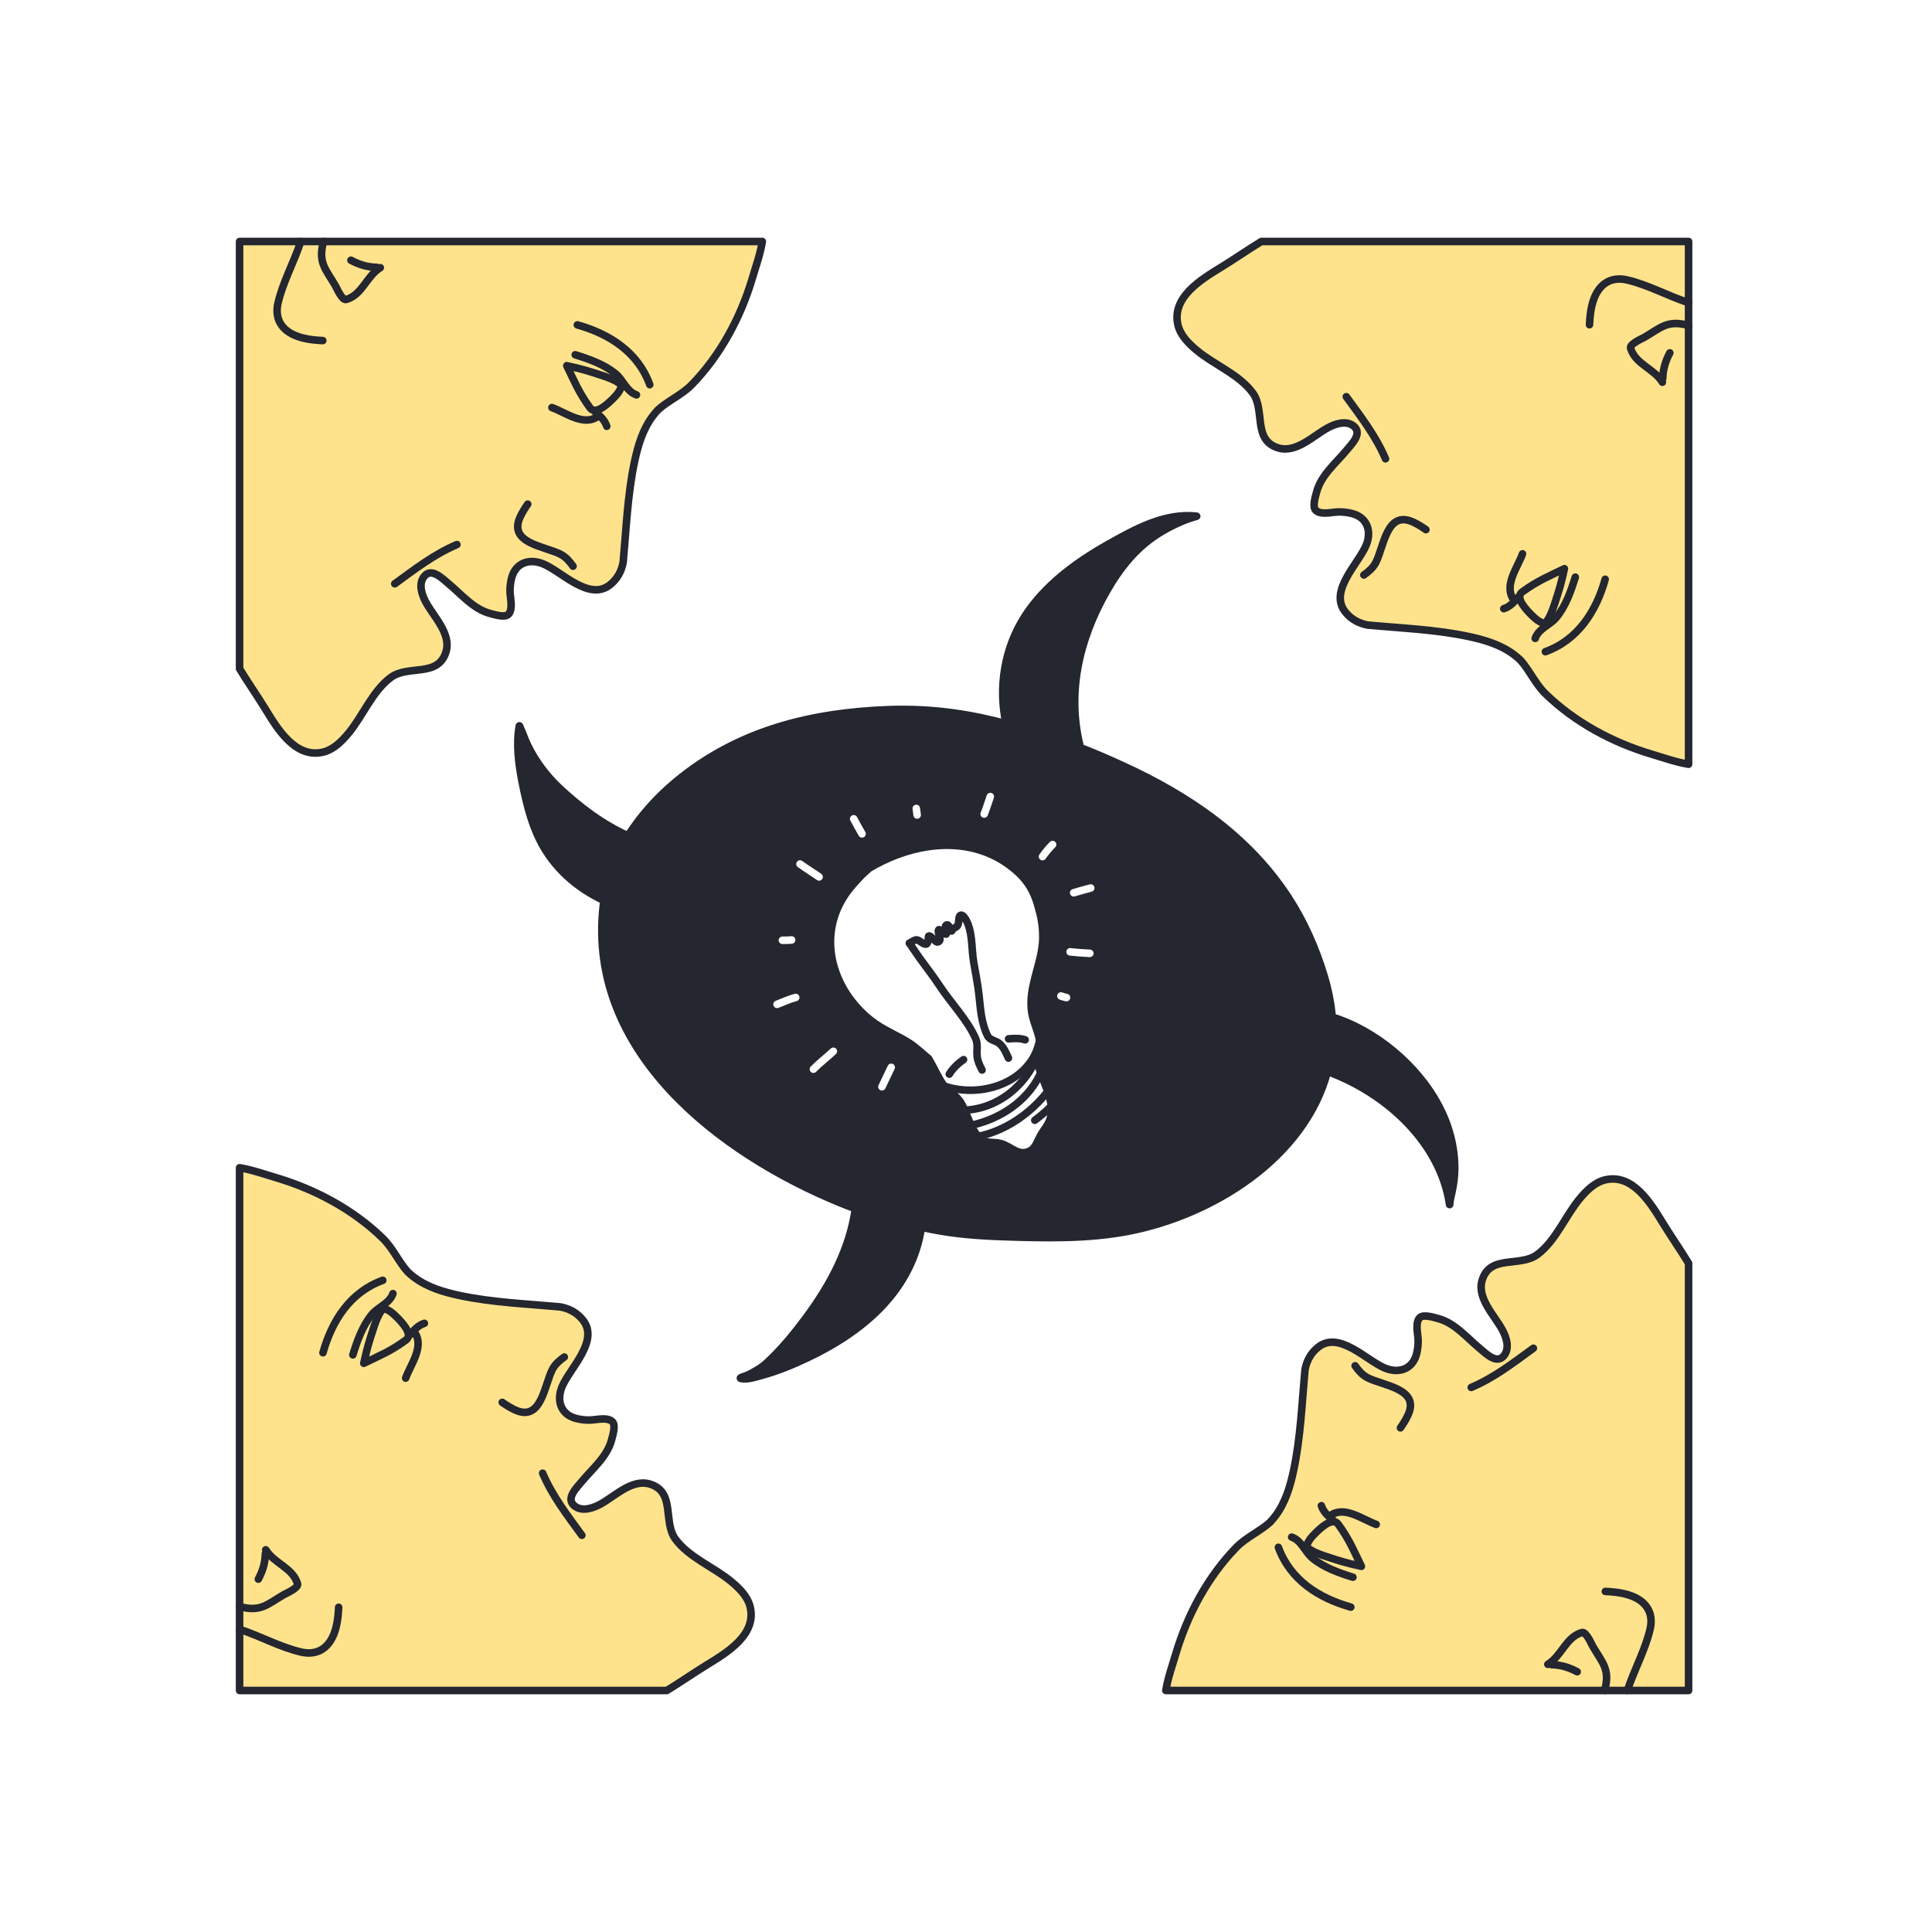 <svg width="512" height="512" viewBox="0 0 512 512" fill="none" xmlns="http://www.w3.org/2000/svg">
<g filter="url(#filter0_d_556_366)">
<path fill-rule="evenodd" clip-rule="evenodd" d="M479.491 49.92C479.491 40.03 471.462 32 461.571 32H49.42C39.53 32 31.5 40.03 31.5 49.92V462.08C31.5 471.97 39.53 480 49.42 480H461.571C471.462 480 479.491 471.97 479.491 462.08V49.92Z" fill="white"/>
</g>
<path fill-rule="evenodd" clip-rule="evenodd" d="M308.958 448C308.964 447.965 308.97 447.93 308.975 447.896C309.526 444.598 310.661 441.439 311.612 438.245C314.698 427.884 320.069 417.846 327.642 410.069C330.289 407.349 333.841 405.889 336.586 403.402C337.101 402.861 337.574 402.299 338.01 401.718C340.645 398.201 341.9 393.988 342.824 389.654C344.675 380.965 345.021 371.811 345.84 362.976C346.273 360.722 347.272 358.671 349.3 357.038C354.847 352.57 362.102 360.525 366.998 362.549C370.68 364.072 374.382 362.879 375.409 358.782C375.711 357.58 375.855 356.318 375.819 355.078C375.772 353.478 374.96 350.515 376.261 349.199C377.215 348.235 379.906 349.118 380.98 349.392C385.51 350.546 388.61 354.411 392.12 357.322C393.788 358.705 396.714 361.764 398.664 359.131C400.14 357.138 399.165 354.319 398.105 352.372C396.039 348.572 391.361 344.026 392.777 339.295C394.844 332.387 402.766 335.884 407.372 332.496C412.292 328.877 414.825 322.225 418.691 317.61C420.443 315.518 422.618 313.329 425.368 312.68C432.752 310.939 437.481 318.921 440.715 324.191C442.846 327.664 445.286 331.154 447.491 334.771V448H308.958Z" fill="#FFE38C" stroke="#242630" stroke-width="2" stroke-miterlimit="1.5" stroke-linecap="round" stroke-linejoin="round"/>
<path fill-rule="evenodd" clip-rule="evenodd" d="M360.783 415.089C356.754 414.206 355.299 413.777 350.945 412.327C349.507 411.848 347.95 411.202 346.996 410.533C346.507 410.191 346.165 409.779 346.385 409.303C346.893 408.205 347.206 407.655 348.804 406.082C351.151 403.773 353.463 402.325 354.637 403.937C357.649 408.07 358.76 410.966 360.783 415.089Z" stroke="#242630" stroke-width="2" stroke-miterlimit="1.5" stroke-linecap="round" stroke-linejoin="round"/>
<path d="M371.127 378.392C371.849 377.393 372.488 376.332 373.031 375.224C376.596 367.956 366.51 367.282 362.336 365.066C360.966 364.338 360.004 363.179 359.116 361.945" stroke="#242630" stroke-width="2" stroke-miterlimit="1.5" stroke-linecap="round" stroke-linejoin="round"/>
<path d="M389.899 367.684C396.051 365.057 401.003 361.181 406.363 357.292" stroke="#242630" stroke-width="2" stroke-miterlimit="1.5" stroke-linecap="round" stroke-linejoin="round"/>
<path d="M357.981 425.899C349.457 423.516 341.901 418.663 338.785 410.05" stroke="#242630" stroke-width="2" stroke-miterlimit="1.5" stroke-linecap="round" stroke-linejoin="round"/>
<path d="M352.565 401.642C356.308 398.935 361.109 402.701 364.714 403.99" stroke="#242630" stroke-width="2" stroke-miterlimit="1.5" stroke-linecap="round" stroke-linejoin="round"/>
<path d="M358.542 417.981C354.885 416.848 350.802 415.419 347.809 412.914C345.812 411.243 344.911 408.238 342.31 407.352" stroke="#242630" stroke-width="2" stroke-miterlimit="1.5" stroke-linecap="round" stroke-linejoin="round"/>
<path d="M353.236 402.833C352.009 401.849 350.651 400.587 350.185 399.024" stroke="#242630" stroke-width="2" stroke-miterlimit="1.5" stroke-linecap="round" stroke-linejoin="round"/>
<path d="M425.432 421.746C427.154 421.821 428.91 421.99 430.553 422.384C436.404 423.787 438.259 427.501 437.318 431.632C436.041 437.234 433.064 442.501 431.278 448" stroke="#242630" stroke-width="2" stroke-miterlimit="1.5" stroke-linecap="round" stroke-linejoin="round"/>
<path d="M410.199 441.063C413.827 438.847 414.979 433.87 419.216 432.635C420.336 432.309 421.759 435.701 422.091 436.27C424.699 440.73 426.75 442.372 425.251 448" stroke="#242630" stroke-width="2" stroke-miterlimit="1.5" stroke-linecap="round" stroke-linejoin="round"/>
<path d="M417.979 443.03C415.817 441.879 413.638 441.207 411.182 441.156" stroke="#242630" stroke-width="2" stroke-miterlimit="1.5" stroke-linecap="round" stroke-linejoin="round"/>
<path fill-rule="evenodd" clip-rule="evenodd" d="M63.491 309.467C63.526 309.473 63.561 309.479 63.595 309.484C66.893 310.035 70.052 311.17 73.246 312.121C83.607 315.207 93.645 320.578 101.423 328.151C104.142 330.798 105.602 334.35 108.089 337.095C108.63 337.61 109.192 338.083 109.773 338.519C113.29 341.154 117.503 342.409 121.837 343.333C130.526 345.184 139.68 345.53 148.515 346.349C150.769 346.782 152.82 347.781 154.453 349.809C158.921 355.356 150.966 362.611 148.942 367.507C147.419 371.189 148.612 374.891 152.709 375.918C153.911 376.22 155.173 376.364 156.413 376.328C158.013 376.281 160.976 375.469 162.292 376.77C163.257 377.724 162.373 380.415 162.099 381.489C160.945 386.019 157.081 389.119 154.169 392.629C152.786 394.297 149.727 397.223 152.36 399.173C154.353 400.649 157.172 399.674 159.119 398.614C162.919 396.548 167.465 391.87 172.196 393.286C179.104 395.353 175.607 403.275 178.995 407.881C182.614 412.801 189.266 415.333 193.881 419.2C195.973 420.952 198.162 423.127 198.811 425.877C200.552 433.261 192.57 437.99 187.3 441.224C183.827 443.355 180.337 445.795 176.72 448H63.491V309.467Z" fill="#FFE38C" stroke="#242630" stroke-width="2" stroke-miterlimit="1.5" stroke-linecap="round" stroke-linejoin="round"/>
<path fill-rule="evenodd" clip-rule="evenodd" d="M96.402 361.292C97.285 357.263 97.714 355.808 99.164 351.454C99.643 350.016 100.289 348.459 100.958 347.505C101.3 347.016 101.712 346.674 102.188 346.894C103.286 347.402 103.836 347.715 105.409 349.313C107.718 351.66 109.166 353.972 107.554 355.146C103.421 358.158 100.525 359.269 96.402 361.292Z" stroke="#242630" stroke-width="2" stroke-miterlimit="1.5" stroke-linecap="round" stroke-linejoin="round"/>
<path d="M133.099 371.636C134.098 372.358 135.159 372.997 136.267 373.54C143.535 377.105 144.209 367.019 146.425 362.845C147.153 361.475 148.312 360.513 149.546 359.625" stroke="#242630" stroke-width="2" stroke-miterlimit="1.5" stroke-linecap="round" stroke-linejoin="round"/>
<path d="M143.807 390.408C146.434 396.56 150.31 401.512 154.199 406.872" stroke="#242630" stroke-width="2" stroke-miterlimit="1.5" stroke-linecap="round" stroke-linejoin="round"/>
<path d="M85.592 358.49C87.975 349.966 92.829 342.41 101.441 339.294" stroke="#242630" stroke-width="2" stroke-miterlimit="1.5" stroke-linecap="round" stroke-linejoin="round"/>
<path d="M109.849 353.074C112.556 356.817 108.79 361.618 107.501 365.223" stroke="#242630" stroke-width="2" stroke-miterlimit="1.5" stroke-linecap="round" stroke-linejoin="round"/>
<path d="M93.51 359.051C94.643 355.394 96.072 351.311 98.577 348.318C100.248 346.321 103.253 345.42 104.139 342.819" stroke="#242630" stroke-width="2" stroke-miterlimit="1.5" stroke-linecap="round" stroke-linejoin="round"/>
<path d="M108.658 353.745C109.642 352.518 110.904 351.159 112.467 350.694" stroke="#242630" stroke-width="2" stroke-miterlimit="1.5" stroke-linecap="round" stroke-linejoin="round"/>
<path d="M89.745 425.941C89.67 427.663 89.501 429.419 89.107 431.062C87.704 436.913 83.99 438.768 79.859 437.827C74.257 436.55 68.99 433.573 63.491 431.787" stroke="#242630" stroke-width="2" stroke-miterlimit="1.5" stroke-linecap="round" stroke-linejoin="round"/>
<path d="M70.428 410.708C72.644 414.336 77.621 415.488 78.856 419.725C79.183 420.845 75.79 422.268 75.221 422.6C70.761 425.208 69.119 427.259 63.491 425.76" stroke="#242630" stroke-width="2" stroke-miterlimit="1.5" stroke-linecap="round" stroke-linejoin="round"/>
<path d="M68.461 418.488C69.612 416.326 70.284 414.147 70.335 411.691" stroke="#242630" stroke-width="2" stroke-miterlimit="1.5" stroke-linecap="round" stroke-linejoin="round"/>
<path fill-rule="evenodd" clip-rule="evenodd" d="M202.024 64C202.018 64.035 202.012 64.07 202.007 64.104C201.456 67.402 200.321 70.561 199.37 73.755C196.284 84.116 190.913 94.154 183.34 101.931C180.693 104.651 177.141 106.111 174.396 108.598C173.881 109.139 173.408 109.701 172.972 110.282C170.337 113.799 169.082 118.012 168.158 122.346C166.307 131.035 165.961 140.189 165.143 149.024C164.709 151.278 163.71 153.329 161.682 154.962C156.135 159.43 148.88 151.475 143.984 149.451C140.302 147.928 136.6 149.121 135.573 153.218C135.271 154.42 135.127 155.682 135.163 156.922C135.21 158.522 136.022 161.485 134.721 162.801C133.768 163.765 131.076 162.882 130.002 162.608C125.472 161.454 122.372 157.589 118.862 154.678C117.194 153.295 114.268 150.236 112.318 152.869C110.842 154.862 111.817 157.681 112.877 159.628C114.943 163.428 119.621 167.974 118.205 172.705C116.138 179.613 108.216 176.116 103.61 179.504C98.69 183.123 96.158 189.775 92.291 194.39C90.539 196.482 88.364 198.671 85.614 199.32C78.23 201.061 73.501 193.079 70.267 187.809C68.136 184.336 65.696 180.846 63.491 177.229V64H202.024Z" fill="#FFE38C" stroke="#242630" stroke-width="2" stroke-miterlimit="1.5" stroke-linecap="round" stroke-linejoin="round"/>
<path fill-rule="evenodd" clip-rule="evenodd" d="M150.199 96.911C154.228 97.794 155.683 98.223 160.037 99.673C161.475 100.152 163.032 100.798 163.986 101.467C164.475 101.809 164.817 102.221 164.597 102.697C164.089 103.795 163.776 104.345 162.178 105.918C159.831 108.227 157.519 109.675 156.345 108.063C153.333 103.93 152.222 101.034 150.199 96.911Z" stroke="#242630" stroke-width="2" stroke-miterlimit="1.5" stroke-linecap="round" stroke-linejoin="round"/>
<path d="M139.855 133.608C139.133 134.607 138.494 135.668 137.951 136.776C134.386 144.044 144.472 144.718 148.646 146.934C150.016 147.662 150.978 148.821 151.866 150.055" stroke="#242630" stroke-width="2" stroke-miterlimit="1.5" stroke-linecap="round" stroke-linejoin="round"/>
<path d="M121.083 144.316C114.931 146.943 109.979 150.819 104.619 154.708" stroke="#242630" stroke-width="2" stroke-miterlimit="1.5" stroke-linecap="round" stroke-linejoin="round"/>
<path d="M153.001 86.101C161.525 88.484 169.081 93.337 172.197 101.95" stroke="#242630" stroke-width="2" stroke-miterlimit="1.5" stroke-linecap="round" stroke-linejoin="round"/>
<path d="M158.417 110.358C154.674 113.065 149.873 109.299 146.268 108.01" stroke="#242630" stroke-width="2" stroke-miterlimit="1.5" stroke-linecap="round" stroke-linejoin="round"/>
<path d="M152.44 94.019C156.097 95.152 160.18 96.581 163.173 99.086C165.17 100.757 166.071 103.762 168.672 104.648" stroke="#242630" stroke-width="2" stroke-miterlimit="1.5" stroke-linecap="round" stroke-linejoin="round"/>
<path d="M157.746 109.167C158.973 110.151 160.332 111.413 160.797 112.976" stroke="#242630" stroke-width="2" stroke-miterlimit="1.5" stroke-linecap="round" stroke-linejoin="round"/>
<path d="M85.55 90.254C83.828 90.179 82.072 90.01 80.429 89.616C74.578 88.213 72.723 84.499 73.664 80.368C74.941 74.766 77.918 69.499 79.704 64" stroke="#242630" stroke-width="2" stroke-miterlimit="1.5" stroke-linecap="round" stroke-linejoin="round"/>
<path d="M100.783 70.937C97.155 73.153 96.003 78.13 91.766 79.365C90.646 79.691 89.223 76.299 88.891 75.73C86.283 71.27 84.232 69.628 85.731 64" stroke="#242630" stroke-width="2" stroke-miterlimit="1.5" stroke-linecap="round" stroke-linejoin="round"/>
<path d="M93.003 68.97C95.165 70.121 97.344 70.793 99.8 70.844" stroke="#242630" stroke-width="2" stroke-miterlimit="1.5" stroke-linecap="round" stroke-linejoin="round"/>
<path fill-rule="evenodd" clip-rule="evenodd" d="M447.491 202.533C447.456 202.527 447.421 202.521 447.387 202.516C444.089 201.965 440.93 200.83 437.736 199.879C427.375 196.793 417.337 191.422 409.56 183.849C406.84 181.202 405.38 177.65 402.893 174.905C402.352 174.39 401.79 173.917 401.209 173.481C397.692 170.846 393.479 169.591 389.145 168.667C380.456 166.816 371.302 166.47 362.467 165.651C360.213 165.218 358.162 164.219 356.529 162.191C352.061 156.644 360.016 149.389 362.04 144.493C363.563 140.811 362.37 137.109 358.273 136.082C357.071 135.78 355.809 135.636 354.569 135.672C352.969 135.719 350.006 136.531 348.69 135.23C347.726 134.276 348.609 131.585 348.883 130.511C350.037 125.981 353.902 122.881 356.813 119.371C358.196 117.703 361.255 114.777 358.622 112.827C356.629 111.351 353.81 112.326 351.863 113.386C348.063 115.452 343.517 120.13 338.786 118.714C331.878 116.647 335.375 108.725 331.987 104.119C328.368 99.199 321.716 96.667 317.101 92.8C315.009 91.048 312.82 88.873 312.172 86.123C310.43 78.739 318.412 74.01 323.682 70.776C327.155 68.645 330.645 66.205 334.262 64H447.491V202.533Z" fill="#FFE38C" stroke="#242630" stroke-width="2" stroke-miterlimit="1.5" stroke-linecap="round" stroke-linejoin="round"/>
<path fill-rule="evenodd" clip-rule="evenodd" d="M414.58 150.708C413.697 154.737 413.268 156.192 411.818 160.546C411.339 161.984 410.693 163.541 410.024 164.495C409.682 164.984 409.27 165.326 408.794 165.106C407.696 164.598 407.146 164.285 405.573 162.687C403.264 160.34 401.816 158.028 403.428 156.854C407.561 153.842 410.457 152.731 414.58 150.708Z" stroke="#242630" stroke-width="2" stroke-miterlimit="1.5" stroke-linecap="round" stroke-linejoin="round"/>
<path d="M377.883 140.364C376.884 139.642 375.823 139.003 374.716 138.46C367.447 134.895 366.773 144.981 364.557 149.155C363.829 150.525 362.67 151.487 361.436 152.375" stroke="#242630" stroke-width="2" stroke-miterlimit="1.5" stroke-linecap="round" stroke-linejoin="round"/>
<path d="M367.175 121.592C364.548 115.44 360.672 110.488 356.783 105.128" stroke="#242630" stroke-width="2" stroke-miterlimit="1.5" stroke-linecap="round" stroke-linejoin="round"/>
<path d="M425.39 153.51C423.007 162.034 418.154 169.59 409.541 172.706" stroke="#242630" stroke-width="2" stroke-miterlimit="1.5" stroke-linecap="round" stroke-linejoin="round"/>
<path d="M401.133 158.926C398.427 155.183 402.192 150.382 403.481 146.777" stroke="#242630" stroke-width="2" stroke-miterlimit="1.5" stroke-linecap="round" stroke-linejoin="round"/>
<path d="M417.473 152.949C416.339 156.606 414.91 160.689 412.405 163.682C410.734 165.679 407.729 166.58 406.843 169.181" stroke="#242630" stroke-width="2" stroke-miterlimit="1.5" stroke-linecap="round" stroke-linejoin="round"/>
<path d="M402.324 158.255C401.341 159.482 400.078 160.841 398.515 161.306" stroke="#242630" stroke-width="2" stroke-miterlimit="1.5" stroke-linecap="round" stroke-linejoin="round"/>
<path d="M421.237 86.059C421.312 84.337 421.481 82.581 421.875 80.938C423.278 75.087 426.992 73.232 431.123 74.173C436.725 75.45 441.992 78.427 447.491 80.213" stroke="#242630" stroke-width="2" stroke-miterlimit="1.5" stroke-linecap="round" stroke-linejoin="round"/>
<path d="M440.555 101.292C438.338 97.664 433.361 96.512 432.126 92.275C431.8 91.155 435.192 89.732 435.761 89.4C440.221 86.792 441.863 84.741 447.491 86.24" stroke="#242630" stroke-width="2" stroke-miterlimit="1.5" stroke-linecap="round" stroke-linejoin="round"/>
<path d="M442.521 93.512C441.37 95.674 440.698 97.853 440.647 100.309" stroke="#242630" stroke-width="2" stroke-miterlimit="1.5" stroke-linecap="round" stroke-linejoin="round"/>
<path fill-rule="evenodd" clip-rule="evenodd" d="M286.323 198.12C289.96 199.528 293.49 201.056 297.565 202.918C314.915 210.848 330.773 221.592 341.341 237.72C345.505 244.075 348.691 251.258 350.882 258.523C351.958 262.092 352.729 265.795 353.05 269.53C364.744 273.13 375.763 282.585 381.272 293.028C383.997 298.192 385.579 304.002 385.516 309.87C385.494 311.935 385.206 313.941 384.774 315.957C384.615 316.695 384.43 317.415 384.298 318.157C384.237 318.5 384.205 319.538 384.154 319.193C381.743 302.906 367.568 289.72 351.802 283.967C345.709 306.898 321.318 322 299.046 326.292C288.194 328.383 276.849 328.099 265.862 327.732C259.399 327.516 252.963 327.043 246.615 325.751C245.809 325.587 245.004 325.418 244.199 325.244C241.713 341.788 229.062 352.693 213.991 359.835C210.041 361.708 206.004 363.373 201.783 364.516C200.248 364.932 197.977 365.703 196.342 365.308C195.679 365.148 197.562 364.697 198.176 364.398C200.007 363.503 201.761 362.514 203.268 361.118C207.115 357.556 210.431 353.503 213.555 349.298C220.216 340.335 225.238 330.74 226.677 320.307C225.321 319.816 223.975 319.299 222.641 318.752C190.786 305.696 155.63 278.868 159.835 240.316C159.895 239.759 159.965 239.203 160.043 238.65C152.881 235.294 146.794 230.029 143.071 222.621C140.694 217.891 139.387 212.387 138.372 207.228C137.438 202.485 136.75 197.216 137.617 192.399C137.665 192.132 137.87 192.88 137.991 193.123C138.165 193.475 138.322 193.834 138.464 194.2C138.93 195.407 139.392 196.605 139.965 197.769C141.954 201.812 144.857 205.655 148.133 208.739C153.578 213.863 159.711 218.475 166.416 221.479C169.887 216.049 174.271 211.185 179.228 207.081C195.781 193.376 215.276 188.83 235.347 188.072C248.121 187.589 258.53 189.63 266.613 191.783C264.542 182.277 266.121 171.995 271.437 163.585C276.703 155.254 285.114 149.057 293.592 144.291C300.829 140.224 308.545 135.886 317.089 136.787C317.344 136.814 316.603 136.948 316.359 137.027C315.184 137.407 314.971 137.454 313.778 137.934C311.678 138.779 309.675 139.782 307.73 140.944C301.344 144.762 296.899 150.296 293.215 156.74C285.894 169.549 282.654 183.776 286.323 198.12Z" fill="#242630" stroke="#242630" stroke-width="2" stroke-miterlimit="1.5" stroke-linecap="round" stroke-linejoin="round"/>
<path fill-rule="evenodd" clip-rule="evenodd" d="M237.555 226.59C235.068 227.534 232.65 228.71 230.355 230.078C229.992 230.401 229.631 230.726 229.272 231.05C228.125 232.054 227.097 233.259 226.124 234.341C219.403 241.82 218.297 251.677 222.8 260.693C224.857 264.81 228.158 268.629 231.932 271.255C234.808 273.256 238.067 274.545 240.997 276.427C242.845 277.614 244.409 279.179 246.106 280.559C247.378 282.699 248.36 285.033 249.738 287.107C251.14 289.217 253.502 290.137 254.791 292.453C256.395 295.333 257.172 299.005 259.47 301.441C261.188 303.261 263.112 302.468 265.247 303.055C268.1 303.839 269.996 306.69 273.129 304.904C274.413 304.172 275.028 302.178 275.726 300.941C276.705 299.207 278.086 297.82 278.473 295.798C279.41 290.908 276.004 286.567 275.136 281.989C274.837 280.409 275.847 278.592 275.698 276.903C275.444 274.034 274.02 271.484 273.495 268.684C272.126 261.382 276.742 254.677 276.342 247.406C276.299 244.704 275.678 242.052 274.903 239.469C273.943 236.273 272.432 233.624 269.971 231.322C260.863 222.805 248.529 222.429 237.555 226.59Z" fill="white"/>
<mask id="mask0_556_366" style="mask-type:luminance" maskUnits="userSpaceOnUse" x="220" y="224" width="59" height="82">
<path d="M237.555 226.59C235.068 227.534 232.65 228.71 230.355 230.078C229.992 230.401 229.631 230.726 229.272 231.05C228.125 232.054 227.097 233.259 226.124 234.341C219.403 241.82 218.297 251.677 222.8 260.693C224.857 264.81 228.158 268.629 231.932 271.255C234.808 273.256 238.067 274.545 240.997 276.427C242.845 277.614 244.409 279.179 246.106 280.559C247.378 282.699 248.36 285.033 249.738 287.107C251.14 289.217 253.502 290.137 254.791 292.453C256.395 295.333 257.172 299.005 259.47 301.441C261.188 303.261 263.112 302.468 265.247 303.055C268.1 303.839 269.996 306.69 273.129 304.904C274.413 304.172 275.028 302.178 275.726 300.941C276.705 299.207 278.086 297.82 278.473 295.798C279.41 290.908 276.004 286.567 275.136 281.989C274.837 280.409 275.847 278.592 275.698 276.903C275.444 274.034 274.02 271.484 273.495 268.684C272.126 261.382 276.742 254.677 276.342 247.406C276.299 244.704 275.678 242.052 274.903 239.469C273.943 236.273 272.432 233.624 269.971 231.322C260.863 222.805 248.529 222.429 237.555 226.59Z" fill="white"/>
</mask>
<g mask="url(#mask0_556_366)">
<path d="M246.538 286.107C255.008 291.251 268.384 289.36 273.761 280.383C275.29 277.831 275.879 274.603 275.955 271.669" stroke="#242630" stroke-width="2" stroke-miterlimit="1.5" stroke-linecap="round" stroke-linejoin="round"/>
<path d="M252.275 294.078C263.002 295.423 272.572 287.96 275.638 277.891" stroke="#242630" stroke-width="2" stroke-miterlimit="1.5" stroke-linecap="round" stroke-linejoin="round"/>
<path d="M253.914 298.753C264.719 297.708 275.383 290.635 277.349 279.244" stroke="#242630" stroke-width="2" stroke-miterlimit="1.5" stroke-linecap="round" stroke-linejoin="round"/>
<path d="M255.076 301.657C264.448 301.345 273.147 295.555 278.486 288.156C280.331 285.599 281.474 282.582 282.697 279.692" stroke="#242630" stroke-width="2" stroke-miterlimit="1.5" stroke-linecap="round" stroke-linejoin="round"/>
<path d="M274.23 296.887C279.469 293.02 283.07 288.332 286.09 282.663" stroke="#242630" stroke-width="2" stroke-miterlimit="1.5" stroke-linecap="round" stroke-linejoin="round"/>
<path d="M260.258 283.568C259.66 282.447 259.074 281.203 258.949 279.917C258.786 278.248 259.237 276.791 258.527 275.175C256.37 270.266 251.94 265.729 249 261.244C247.26 258.59 245.285 256.112 243.451 253.526C242.936 252.8 242.434 252.067 241.942 251.326C241.729 251.006 241.512 250.689 241.3 250.37C241.201 250.221 240.858 249.97 241.026 249.909C241.654 249.679 242.367 248.95 243.056 249.097C243.806 249.257 244.683 250.344 245.457 250.206C246.081 250.094 245.984 248.005 246.141 248.009C246.985 248.027 247.875 249.997 248.682 249.589C249.839 249.004 248.21 247.088 248.772 246.4C248.991 246.131 250.419 247.632 250.691 247.575C251.176 247.473 249.947 245.315 250.913 245.102C251.648 244.94 251.744 246.831 252.177 246.738C252.344 246.703 252.372 246.311 252.523 246.198C253.479 245.485 253.846 245.725 254.053 244.301C254.111 243.905 254.078 242.777 254.531 242.568C255.42 242.156 256.458 244.649 256.637 245.165C257.711 248.263 257.488 251.592 258.008 254.787C258.499 257.811 259.155 260.866 259.471 263.919C259.842 267.501 260.087 271.196 261.709 274.483C262.299 275.68 263.812 275.728 264.778 276.494C265.979 277.446 266.622 279.033 267.243 280.398" stroke="#242630" stroke-width="2" stroke-miterlimit="1.5" stroke-linecap="round" stroke-linejoin="round"/>
<path d="M251.574 284.661C252.485 283.145 253.9 281.812 255.348 280.809" stroke="#242630" stroke-width="2" stroke-miterlimit="1.5" stroke-linecap="round" stroke-linejoin="round"/>
<path d="M267.284 275.297C268.722 275.189 270.284 275.085 271.674 275.563" stroke="#242630" stroke-width="2" stroke-miterlimit="1.5" stroke-linecap="round" stroke-linejoin="round"/>
</g>
<path fill-rule="evenodd" clip-rule="evenodd" d="M237.555 226.59C235.068 227.534 232.65 228.71 230.355 230.078C229.992 230.401 229.631 230.726 229.272 231.05C228.125 232.054 227.097 233.259 226.124 234.341C219.403 241.82 218.297 251.677 222.8 260.693C224.857 264.81 228.158 268.629 231.932 271.255C234.808 273.256 238.067 274.545 240.997 276.427C242.845 277.614 244.409 279.179 246.106 280.559C247.378 282.699 248.36 285.033 249.738 287.107C251.14 289.217 253.502 290.137 254.791 292.453C256.395 295.333 257.172 299.005 259.47 301.441C261.188 303.261 263.112 302.468 265.247 303.055C268.1 303.839 269.996 306.69 273.129 304.904C274.413 304.172 275.028 302.178 275.726 300.941C276.705 299.207 278.086 297.82 278.473 295.798C279.41 290.908 276.004 286.567 275.136 281.989C274.837 280.409 275.847 278.592 275.698 276.903C275.444 274.034 274.02 271.484 273.495 268.684C272.126 261.382 276.742 254.677 276.342 247.406C276.299 244.704 275.678 242.052 274.903 239.469C273.943 236.273 272.432 233.624 269.971 231.322C260.863 222.805 248.529 222.429 237.555 226.59Z" stroke="#242630" stroke-width="2" stroke-miterlimit="1.5" stroke-linecap="round" stroke-linejoin="round"/>
<path d="M236.181 282.862C235.375 284.58 234.513 286.272 233.732 288.002" stroke="white" stroke-width="2" stroke-miterlimit="1.5" stroke-linecap="round" stroke-linejoin="round"/>
<path d="M215.564 283.345C217.229 281.637 219.118 280.227 220.845 278.604" stroke="white" stroke-width="2" stroke-miterlimit="1.5" stroke-linecap="round" stroke-linejoin="round"/>
<path d="M205.934 266.16C207.576 265.534 209.167 264.78 210.871 264.334" stroke="white" stroke-width="2" stroke-miterlimit="1.5" stroke-linecap="round" stroke-linejoin="round"/>
<path d="M207.355 249.186C208.167 249.159 208.98 249.187 209.788 249.1" stroke="white" stroke-width="2" stroke-miterlimit="1.5" stroke-linecap="round" stroke-linejoin="round"/>
<path d="M212.014 228.974C213.658 230.179 215.399 231.228 217.067 232.394" stroke="white" stroke-width="2" stroke-miterlimit="1.5" stroke-linecap="round" stroke-linejoin="round"/>
<path d="M226.242 216.993C226.949 218.342 227.687 219.673 228.451 220.989" stroke="white" stroke-width="2" stroke-miterlimit="1.5" stroke-linecap="round" stroke-linejoin="round"/>
<path d="M242.828 214.253C242.885 214.833 242.969 215.404 243.052 215.98" stroke="white" stroke-width="2" stroke-miterlimit="1.5" stroke-linecap="round" stroke-linejoin="round"/>
<path d="M262.441 211.098C261.908 212.647 261.426 214.21 260.818 215.731" stroke="white" stroke-width="2" stroke-miterlimit="1.5" stroke-linecap="round" stroke-linejoin="round"/>
<path d="M276.282 227.008C277.091 225.862 277.941 224.81 278.944 223.819" stroke="white" stroke-width="2" stroke-miterlimit="1.5" stroke-linecap="round" stroke-linejoin="round"/>
<path d="M284.54 236.593C286.05 236.178 287.529 235.705 289.048 235.329" stroke="white" stroke-width="2" stroke-miterlimit="1.5" stroke-linecap="round" stroke-linejoin="round"/>
<path d="M283.59 252.246C285.324 252.441 287.073 252.556 288.816 252.643" stroke="white" stroke-width="2" stroke-miterlimit="1.5" stroke-linecap="round" stroke-linejoin="round"/>
<path d="M281.152 263.953C281.616 264.095 282.129 264.29 282.622 264.363" stroke="white" stroke-width="2" stroke-miterlimit="1.5" stroke-linecap="round" stroke-linejoin="round"/>
<defs>
<filter id="filter0_d_556_366" x="31.5" y="32" width="449.991" height="456" filterUnits="userSpaceOnUse" color-interpolation-filters="sRGB">
<feFlood flood-opacity="0" result="BackgroundImageFix"/>
<feColorMatrix in="SourceAlpha" type="matrix" values="0 0 0 0 0 0 0 0 0 0 0 0 0 0 0 0 0 0 127 0" result="hardAlpha"/>
<feOffset dx="2" dy="8"/>
<feComposite in2="hardAlpha" operator="out"/>
<feColorMatrix type="matrix" values="0 0 0 0 0 0 0 0 0 0 0 0 0 0 0 0 0 0 0.2 0"/>
<feBlend mode="normal" in2="BackgroundImageFix" result="effect1_dropShadow_556_366"/>
<feBlend mode="normal" in="SourceGraphic" in2="effect1_dropShadow_556_366" result="shape"/>
</filter>
</defs>
</svg>

